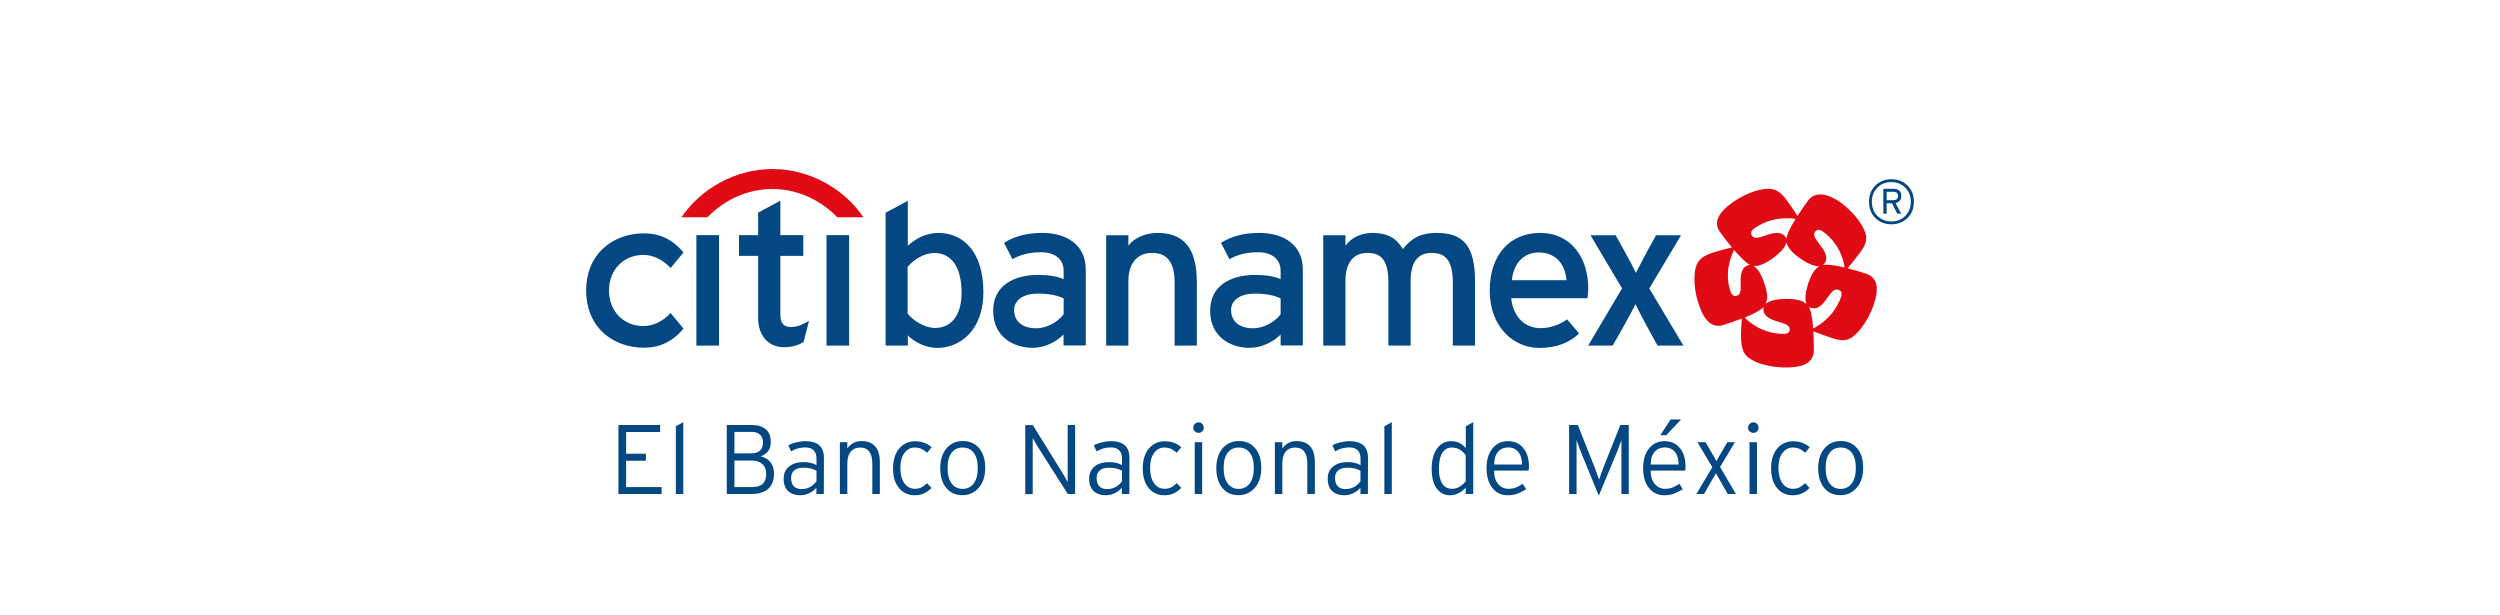 <?xml version="1.0" encoding="utf-8"?>
<!-- Generator: Adobe Illustrator 23.0.1, SVG Export Plug-In . SVG Version: 6.00 Build 0)  -->
<svg version="1.1" id="Capa_1" height="45px" xmlns="http://www.w3.org/2000/svg" xmlns:xlink="http://www.w3.org/1999/xlink" x="0px" y="0px"
	 viewBox="0 0 183 57.83" style="enable-background:new 0 0 183 57.83;" xml:space="preserve">
<style type="text/css">
	.st0{fill:#044883;}
	.st1{fill:#DF0A14;}
</style>
<g>
	<g>
		<path class="st0" d="M36.15,46.47h-4.06v-6.49h3.92v0.66h-3.2v2.04h1.86v0.66h-1.86v2.48h3.34V46.47z"/>
		<path class="st0" d="M38.19,46.47h-0.7V40.1l0.7-0.39V46.47z"/>
		<path class="st0" d="M46.72,44.55c0,0.63-0.18,1.11-0.54,1.43s-0.89,0.49-1.57,0.49h-2.33v-6.49h2.38c0.54,0,0.97,0.14,1.29,0.4
			c0.32,0.27,0.47,0.68,0.47,1.22c0,0.34-0.08,0.62-0.25,0.84s-0.4,0.38-0.69,0.49c0.36,0.09,0.64,0.25,0.84,0.47
			C46.58,43.68,46.72,44.07,46.72,44.55z M45.69,41.62c0-0.3-0.09-0.54-0.27-0.72s-0.45-0.27-0.8-0.27H43v2.02h1.57
			c0.38,0,0.67-0.09,0.85-0.28S45.69,41.93,45.69,41.62z M45.99,44.59c0-0.41-0.12-0.72-0.37-0.94c-0.25-0.22-0.58-0.33-1.01-0.33
			H43v2.5h1.65c0.47,0,0.81-0.11,1.03-0.32C45.89,45.28,45.99,44.98,45.99,44.59z"/>
		<path class="st0" d="M51.41,46.47h-0.7v-0.59c-0.19,0.21-0.4,0.38-0.62,0.49c-0.28,0.14-0.58,0.22-0.9,0.22
			c-0.44,0-0.79-0.11-1.07-0.33c-0.33-0.27-0.49-0.68-0.49-1.23c0-0.52,0.19-0.91,0.57-1.19c0.33-0.25,0.77-0.37,1.3-0.37
			c0.25,0,0.47,0.02,0.67,0.07s0.38,0.12,0.55,0.21v-0.58c0-0.72-0.35-1.08-1.06-1.08c-0.26,0-0.49,0.03-0.69,0.09
			s-0.41,0.15-0.64,0.28l-0.26-0.57c0.22-0.12,0.47-0.21,0.75-0.28s0.58-0.11,0.89-0.11c0.54,0,0.96,0.13,1.26,0.38
			s0.45,0.65,0.45,1.2L51.41,46.47L51.41,46.47z M50.72,45.27v-0.99c-0.17-0.09-0.35-0.16-0.54-0.21S49.75,44,49.47,44
			c-0.36,0-0.64,0.08-0.84,0.25c-0.2,0.16-0.3,0.4-0.3,0.71c0,0.35,0.09,0.62,0.26,0.79c0.17,0.17,0.42,0.26,0.73,0.26
			c0.3,0,0.56-0.07,0.8-0.2C50.36,45.68,50.55,45.5,50.72,45.27z"/>
		<path class="st0" d="M56.67,46.47h-0.7v-2.85c0-1.01-0.38-1.52-1.15-1.52c-0.36,0-0.64,0.12-0.85,0.35
			c-0.24,0.27-0.35,0.66-0.35,1.17v2.85h-0.7V41.6h0.7v0.59c0.14-0.21,0.33-0.38,0.56-0.51c0.23-0.13,0.49-0.19,0.79-0.19
			c0.54,0,0.96,0.16,1.26,0.49c0.3,0.32,0.45,0.83,0.45,1.52v2.97H56.67z"/>
		<path class="st0" d="M61.55,42.07l-0.42,0.52c-0.19-0.17-0.37-0.29-0.55-0.37c-0.18-0.08-0.39-0.12-0.62-0.12
			c-0.39,0-0.71,0.17-0.97,0.51c-0.25,0.34-0.38,0.8-0.38,1.4c0,0.6,0.12,1.08,0.37,1.44c0.25,0.36,0.58,0.53,1.01,0.53
			c0.22,0,0.42-0.04,0.6-0.13c0.17-0.09,0.35-0.22,0.53-0.4l0.42,0.45c-0.21,0.22-0.44,0.39-0.7,0.51
			c-0.25,0.12-0.54,0.18-0.87,0.18c-0.58,0-1.06-0.2-1.43-0.61c-0.41-0.45-0.62-1.09-0.62-1.91c0-0.84,0.22-1.5,0.65-1.96
			c0.38-0.4,0.86-0.6,1.44-0.6c0.32,0,0.6,0.05,0.85,0.15C61.11,41.74,61.34,41.88,61.55,42.07z"/>
		<path class="st0" d="M66.59,44c0,0.8-0.2,1.43-0.61,1.89s-0.91,0.69-1.53,0.69c-0.62,0-1.12-0.21-1.49-0.64
			c-0.4-0.46-0.6-1.09-0.6-1.9c0-0.8,0.21-1.43,0.62-1.9c0.39-0.43,0.89-0.65,1.51-0.65s1.12,0.21,1.49,0.63
			C66.39,42.57,66.59,43.2,66.59,44z M65.89,44.02c0-0.63-0.13-1.1-0.38-1.43s-0.6-0.49-1.04-0.49s-0.79,0.16-1.04,0.49
			s-0.38,0.8-0.38,1.44c0,0.63,0.13,1.11,0.38,1.45s0.6,0.51,1.03,0.51s0.78-0.17,1.04-0.5C65.77,45.14,65.89,44.65,65.89,44.02z"/>
		<path class="st0" d="M75.04,46.47h-0.68l-2.83-4.45l-0.47-0.81v0.45v4.82h-0.7v-6.49h0.71l2.81,4.53l0.47,0.81v-0.45v-4.9h0.7
			v6.49H75.04z"/>
		<path class="st0" d="M80.15,46.47h-0.7v-0.59c-0.19,0.21-0.4,0.38-0.62,0.49c-0.28,0.14-0.58,0.22-0.9,0.22
			c-0.44,0-0.79-0.11-1.07-0.33c-0.33-0.27-0.49-0.68-0.49-1.23c0-0.52,0.19-0.91,0.57-1.19c0.33-0.25,0.77-0.37,1.3-0.37
			c0.25,0,0.47,0.02,0.67,0.07s0.38,0.12,0.55,0.21v-0.58c0-0.72-0.35-1.08-1.06-1.08c-0.26,0-0.49,0.03-0.69,0.09
			s-0.41,0.15-0.64,0.28l-0.26-0.57c0.22-0.12,0.47-0.21,0.75-0.28s0.58-0.11,0.89-0.11c0.54,0,0.97,0.13,1.26,0.38
			c0.3,0.25,0.45,0.65,0.45,1.2L80.15,46.47L80.15,46.47z M79.46,45.27v-0.99c-0.17-0.09-0.34-0.16-0.54-0.21
			C78.73,44.02,78.49,44,78.21,44c-0.36,0-0.64,0.08-0.84,0.25c-0.2,0.16-0.3,0.4-0.3,0.71c0,0.35,0.09,0.62,0.26,0.79
			c0.17,0.17,0.42,0.26,0.73,0.26c0.3,0,0.56-0.07,0.8-0.2C79.1,45.68,79.3,45.5,79.46,45.27z"/>
		<path class="st0" d="M85.03,42.07l-0.42,0.52c-0.19-0.17-0.37-0.29-0.55-0.37c-0.18-0.08-0.39-0.12-0.62-0.12
			c-0.39,0-0.71,0.17-0.96,0.51s-0.38,0.8-0.38,1.4c0,0.6,0.12,1.08,0.37,1.44c0.25,0.36,0.58,0.53,1.01,0.53
			c0.22,0,0.42-0.04,0.6-0.13c0.17-0.09,0.35-0.22,0.53-0.4l0.42,0.45c-0.21,0.22-0.44,0.39-0.7,0.51
			c-0.25,0.12-0.54,0.18-0.87,0.18c-0.58,0-1.06-0.2-1.43-0.61c-0.41-0.45-0.62-1.09-0.62-1.91c0-0.84,0.22-1.5,0.65-1.96
			c0.38-0.4,0.86-0.6,1.44-0.6c0.32,0,0.6,0.05,0.85,0.15C84.59,41.74,84.82,41.88,85.03,42.07z"/>
		<path class="st0" d="M87.15,40.23c0,0.14-0.05,0.25-0.14,0.35c-0.1,0.1-0.21,0.14-0.34,0.14c-0.14,0-0.26-0.05-0.36-0.14
			s-0.15-0.21-0.15-0.35s0.05-0.25,0.15-0.35c0.1-0.1,0.22-0.15,0.36-0.15c0.13,0,0.24,0.05,0.34,0.14
			C87.1,39.97,87.15,40.09,87.15,40.23z M87,46.47h-0.7V41.6H87V46.47z"/>
		<path class="st0" d="M92.56,44c0,0.8-0.2,1.43-0.61,1.89s-0.91,0.69-1.53,0.69c-0.62,0-1.12-0.21-1.49-0.64
			c-0.4-0.46-0.6-1.09-0.6-1.9c0-0.8,0.21-1.43,0.62-1.9c0.39-0.43,0.89-0.65,1.51-0.65s1.12,0.21,1.49,0.63
			C92.36,42.57,92.56,43.2,92.56,44z M91.86,44.02c0-0.63-0.13-1.1-0.38-1.43s-0.6-0.49-1.04-0.49s-0.79,0.16-1.04,0.49
			s-0.38,0.8-0.38,1.44c0,0.63,0.13,1.11,0.38,1.45s0.6,0.51,1.03,0.51s0.78-0.17,1.04-0.5C91.73,45.14,91.86,44.65,91.86,44.02z"/>
		<path class="st0" d="M97.59,46.47h-0.7v-2.85c0-1.01-0.38-1.52-1.15-1.52c-0.36,0-0.64,0.12-0.85,0.35
			c-0.24,0.27-0.35,0.66-0.35,1.17v2.85h-0.7V41.6h0.7v0.59c0.14-0.21,0.33-0.38,0.56-0.51c0.23-0.13,0.49-0.19,0.79-0.19
			c0.54,0,0.96,0.16,1.26,0.49c0.3,0.32,0.45,0.83,0.45,1.52v2.97H97.59z"/>
		<path class="st0" d="M102.59,46.47h-0.7v-0.59c-0.19,0.21-0.4,0.38-0.62,0.49c-0.28,0.14-0.58,0.22-0.9,0.22
			c-0.44,0-0.79-0.11-1.07-0.33c-0.33-0.27-0.49-0.68-0.49-1.23c0-0.52,0.19-0.91,0.57-1.19c0.33-0.25,0.77-0.37,1.3-0.37
			c0.25,0,0.47,0.02,0.67,0.07s0.38,0.12,0.55,0.21v-0.58c0-0.72-0.35-1.08-1.06-1.08c-0.26,0-0.49,0.03-0.69,0.09
			s-0.41,0.15-0.64,0.28l-0.26-0.57c0.22-0.12,0.47-0.21,0.75-0.28s0.58-0.11,0.89-0.11c0.54,0,0.96,0.13,1.26,0.38
			s0.45,0.65,0.45,1.2L102.59,46.47L102.59,46.47z M101.89,45.27v-0.99c-0.17-0.09-0.35-0.16-0.54-0.21S100.92,44,100.64,44
			c-0.36,0-0.64,0.08-0.84,0.25c-0.2,0.16-0.3,0.4-0.3,0.71c0,0.35,0.09,0.62,0.26,0.79c0.17,0.17,0.42,0.26,0.73,0.26
			c0.3,0,0.56-0.07,0.8-0.2C101.53,45.68,101.73,45.5,101.89,45.27z"/>
		<path class="st0" d="M104.84,46.47h-0.7V40.1l0.7-0.39V46.47z"/>
		<path class="st0" d="M112.49,46.47h-0.7v-0.59c-0.19,0.21-0.4,0.37-0.61,0.49c-0.27,0.14-0.55,0.22-0.85,0.22
			c-0.51,0-0.92-0.2-1.23-0.59c-0.34-0.43-0.51-1.06-0.51-1.88c0-0.84,0.18-1.49,0.53-1.96c0.33-0.44,0.77-0.66,1.31-0.66
			c0.29,0,0.55,0.06,0.79,0.18c0.2,0.1,0.39,0.26,0.58,0.47V40.1l0.7-0.39v6.76H112.49z M111.79,45.27v-2.44
			c-0.14-0.22-0.33-0.39-0.55-0.53c-0.23-0.14-0.48-0.2-0.76-0.2c-0.39,0-0.69,0.17-0.9,0.51c-0.2,0.34-0.31,0.84-0.31,1.5
			c0,0.61,0.11,1.07,0.32,1.39s0.52,0.48,0.91,0.48c0.25,0,0.48-0.06,0.69-0.18C111.41,45.67,111.61,45.5,111.79,45.27z"/>
		<path class="st0" d="M117.74,43.89c0,0.14-0.01,0.27-0.03,0.38h-3.25c0,0.52,0.12,0.93,0.37,1.24s0.58,0.47,0.98,0.47
			c0.26,0,0.49-0.04,0.69-0.11c0.2-0.08,0.42-0.2,0.66-0.36l0.32,0.51c-0.31,0.19-0.59,0.33-0.85,0.43
			c-0.26,0.09-0.56,0.14-0.9,0.14c-0.53,0-0.97-0.19-1.32-0.56c-0.44-0.46-0.66-1.13-0.66-2.01c0-0.77,0.19-1.38,0.56-1.84
			s0.86-0.68,1.45-0.68c0.62,0,1.11,0.22,1.45,0.65C117.57,42.58,117.74,43.16,117.74,43.89z M117.09,43.7
			c0-0.49-0.11-0.88-0.34-1.17s-0.55-0.44-0.97-0.44c-0.38,0-0.69,0.13-0.93,0.39c-0.25,0.28-0.38,0.69-0.38,1.22
			C114.47,43.7,117.09,43.7,117.09,43.7z"/>
		<path class="st0" d="M127.14,46.47h-0.7v-4.4v-0.7c-0.02,0.1-0.08,0.27-0.17,0.5c-0.06,0.17-0.14,0.37-0.22,0.58l-1.74,4.18
			l-1.71-4.18c-0.06-0.14-0.13-0.32-0.21-0.57c-0.09-0.24-0.14-0.41-0.17-0.51v0.7v4.4h-0.7v-6.49h0.82l1.54,3.89
			c0.07,0.17,0.15,0.4,0.26,0.69c0.11,0.29,0.17,0.49,0.2,0.57c0.04-0.15,0.11-0.35,0.2-0.59c0.01-0.03,0.1-0.25,0.25-0.67
			l1.55-3.89h0.79v6.49H127.14z"/>
		<path class="st0" d="M132.47,43.89c0,0.14-0.01,0.27-0.03,0.38h-3.25c0,0.52,0.12,0.93,0.37,1.24s0.58,0.47,0.98,0.47
			c0.26,0,0.49-0.04,0.69-0.11c0.2-0.08,0.42-0.2,0.66-0.36l0.32,0.51c-0.31,0.19-0.59,0.33-0.85,0.43
			c-0.26,0.09-0.56,0.14-0.9,0.14c-0.53,0-0.97-0.19-1.32-0.56c-0.44-0.46-0.66-1.13-0.66-2.01c0-0.77,0.19-1.38,0.56-1.84
			s0.86-0.68,1.45-0.68c0.62,0,1.11,0.22,1.45,0.65C132.3,42.58,132.47,43.16,132.47,43.89z M131.82,43.7
			c0-0.49-0.11-0.88-0.34-1.17s-0.55-0.44-0.97-0.44c-0.38,0-0.69,0.13-0.93,0.39c-0.25,0.28-0.38,0.69-0.38,1.22
			C129.2,43.7,131.82,43.7,131.82,43.7z M132.05,39.46l-1.4,1.48h-0.55l0.96-1.48H132.05z"/>
		<path class="st0" d="M137.21,46.47h-0.77l-0.96-1.69l-0.15-0.27l-0.15,0.27l-0.97,1.69h-0.72l1.5-2.52l-1.4-2.35h0.77l0.87,1.51
			l0.15,0.27l0.14-0.27l0.88-1.51h0.72l-1.4,2.33L137.21,46.47z"/>
		<path class="st0" d="M139.34,40.23c0,0.14-0.05,0.25-0.14,0.35c-0.1,0.1-0.21,0.14-0.34,0.14c-0.14,0-0.26-0.05-0.36-0.14
			s-0.15-0.21-0.15-0.35s0.05-0.25,0.15-0.35c0.1-0.1,0.22-0.15,0.36-0.15c0.13,0,0.24,0.05,0.34,0.14
			C139.29,39.97,139.34,40.09,139.34,40.23z M139.19,46.47h-0.7V41.6h0.7V46.47z"/>
		<path class="st0" d="M144.15,42.07l-0.42,0.52c-0.19-0.17-0.37-0.29-0.55-0.37c-0.18-0.08-0.39-0.12-0.62-0.12
			c-0.39,0-0.71,0.17-0.97,0.51c-0.25,0.34-0.38,0.8-0.38,1.4c0,0.6,0.12,1.08,0.37,1.44c0.25,0.36,0.58,0.53,1.01,0.53
			c0.22,0,0.42-0.04,0.6-0.13c0.17-0.09,0.35-0.22,0.53-0.4l0.42,0.45c-0.21,0.22-0.44,0.39-0.7,0.51
			c-0.25,0.12-0.54,0.18-0.87,0.18c-0.58,0-1.06-0.2-1.43-0.61c-0.41-0.45-0.62-1.09-0.62-1.91c0-0.84,0.22-1.5,0.65-1.96
			c0.38-0.4,0.86-0.6,1.44-0.6c0.32,0,0.6,0.05,0.85,0.15C143.7,41.74,143.94,41.88,144.15,42.07z"/>
		<path class="st0" d="M149.18,44c0,0.8-0.2,1.43-0.61,1.89s-0.91,0.69-1.53,0.69c-0.62,0-1.12-0.21-1.49-0.64
			c-0.4-0.46-0.6-1.09-0.6-1.9c0-0.8,0.21-1.43,0.62-1.9c0.39-0.43,0.89-0.65,1.51-0.65s1.12,0.21,1.49,0.63
			C148.98,42.57,149.18,43.2,149.18,44z M148.49,44.02c0-0.63-0.13-1.1-0.38-1.43s-0.6-0.49-1.04-0.49s-0.79,0.16-1.04,0.49
			s-0.38,0.8-0.38,1.44c0,0.63,0.13,1.11,0.38,1.45s0.6,0.51,1.03,0.51s0.78-0.17,1.04-0.5C148.36,45.14,148.49,44.65,148.49,44.02z
			"/>
	</g>
	<path class="st1" d="M149.44,25.74c-0.57-0.19-1.17-0.36-1.73-0.5c0.3-0.35,0.8-0.97,1.18-1.48c0.39-0.53,0.58-0.94,0.58-1.36
		c0-0.35-0.14-0.72-0.4-1.17c-0.46-0.82-1.27-1.62-1.95-2.14c-0.5-0.36-1.26-0.8-1.98-0.8c-0.41,0-0.81,0.16-1.13,0.56
		c-0.36,0.48-0.71,0.99-1.01,1.47c-0.25-0.39-0.68-1.05-1.06-1.56c-0.56-0.71-1-1-1.67-1c-1.24,0-2.61,0.76-3.35,1.26
		c-0.59,0.43-1.49,1.14-1.49,2.01c0,0.26,0.09,0.54,0.31,0.83c0.35,0.49,0.73,0.98,1.09,1.41c-0.44,0.12-1.22,0.31-1.83,0.51
		c-1.2,0.39-1.69,0.92-1.69,2.48c0,0.67,0.1,1.46,0.39,2.31c0.29,0.9,0.92,2.47,2.37,1.99c0.57-0.18,1.16-0.39,1.7-0.6
		c-0.03,0.46-0.08,0.9-0.08,1.53c0,1.57,0.32,2.03,1.3,2.51c0.87,0.4,1.99,0.57,2.9,0.57c0.96,0,2.65-0.11,2.65-1.62
		c0-0.94-0.01-1.22-0.05-1.79c0.42,0.17,1.17,0.45,1.78,0.65c0.4,0.13,0.72,0.19,1.02,0.19c0.51,0,0.92-0.25,1.43-0.8
		c0.9-0.96,1.74-2.79,1.74-3.99C150.48,26.6,150.24,26,149.44,25.74 M138.93,21.49c1.1-0.79,2.24-0.96,3.09-0.96
		c0.33,0,0.61,0.02,0.81,0.06c-0.57,0.9-0.85,1.57-0.87,1.88c-0.02-0.07-0.19-0.56-0.88-0.56c-0.73,0-1.44,0.46-1.97,0.46
		c-0.37,0-0.47-0.3-0.47-0.44C138.64,21.8,138.71,21.64,138.93,21.49 M137.66,26.92c0.01,0.5-0.05,0.8-0.36,0.9
		c-0.22,0.07-0.48,0-0.6-0.4c-0.58-1.73,0.01-3.25,0.33-3.91c0.66,0.75,1.18,1.26,1.5,1.41c-0.06-0.01-0.12,0-0.19,0.04
		C137.57,25.2,137.64,26.28,137.66,26.92 M141.7,31.41c-1.89,0-3.17-1.03-3.66-1.53c0.45-0.2,0.88-0.39,1.18-0.57
		c0.21-0.12,0.43-0.25,0.61-0.43c-0.02,0.06-0.04,0.14-0.04,0.23c0,0.79,1.05,1.05,1.68,1.24c0.49,0.15,0.8,0.31,0.8,0.63
		C142.28,31.2,142.13,31.41,141.7,31.41 M143.86,28.61c-0.3-0.29-0.84-0.49-1.86-0.49c-0.92,0-1.63,0.14-1.99,0.46
		c0.08-0.17,0.14-0.38,0.14-0.66c0-0.32-0.07-0.69-0.24-1.19c-0.28-0.87-0.64-1.5-1.06-1.72c0.41,0.06,0.96-0.1,1.79-0.69
		c0.74-0.53,1.24-1.07,1.33-1.53c0.08,0.41,0.4,0.88,1.22,1.47c0.75,0.53,1.41,0.83,1.88,0.78c-0.37,0.2-0.73,0.65-1.05,1.6
		c-0.17,0.54-0.27,0.99-0.27,1.37C143.75,28.24,143.79,28.44,143.86,28.61 M146.41,29.26c-0.66,0.89-1.47,1.4-1.93,1.64
		c-0.04-0.52-0.1-0.99-0.17-1.33c-0.06-0.23-0.11-0.48-0.24-0.7c0.05,0.04,0.13,0.07,0.22,0.1c0.75,0.25,1.33-0.67,1.7-1.2
		c0.25-0.35,0.47-0.53,0.72-0.53c0.17,0,0.44,0.11,0.44,0.39C147.16,27.91,146.89,28.56,146.41,29.26 M145.71,24.9
		c-0.11,0-0.21,0.01-0.32,0.03c0.12-0.09,0.32-0.3,0.32-0.65c0-0.53-0.48-1.1-0.78-1.5c-0.22-0.29-0.36-0.52-0.36-0.73
		c0-0.22,0.2-0.43,0.42-0.43c0.12,0,0.24,0.05,0.39,0.15c1.53,1.09,1.95,2.66,2.06,3.4C146.78,25,146.1,24.9,145.71,24.9
		 M55.13,20.44h-2.45c-1.67-1.72-3.87-2.66-6.11-2.66c-2.28,0.01-4.44,0.94-6.11,2.66h-2.44c1.83-2.72,5.11-4.54,8.56-4.54
		C50.07,15.9,53.35,17.77,55.13,20.44"/>
	<path class="st0" d="M62.17,21.91c-1.09,0-2.11,0.51-2.86,1.21v-4.23l-2.09,1.12v12.5h2.09v-0.97c0.57,0.63,1.72,1.19,2.77,1.19
		c2.16,0,4.34-1.68,4.34-5.24C66.41,23.53,64.41,21.91,62.17,21.91 M61.88,30.85c-1.03,0-2.13-0.75-2.59-1.36v-4.37
		c0.53-0.67,1.54-1.32,2.51-1.32c1.5,0,2.57,1.15,2.57,3.76C64.36,29.74,63.34,30.85,61.88,30.85 M86.5,26.56v5.95h-2.09v-5.87
		c0-2.1-0.79-2.85-2.14-2.85c-1.36,0-2.21,0.97-2.21,2.65v6.07h-2.09V22.13h2.09v0.99c0.51-0.75,1.66-1.21,2.72-1.21
		C85.2,21.91,86.5,23.25,86.5,26.56 M71.96,21.91c-1.46,0-2.61,0.32-3.6,0.93l0.79,1.54c0.81-0.45,1.64-0.65,2.71-0.65
		c1.27,0,2.11,0.63,2.11,1.76v0.77c-0.57-0.26-1.42-0.4-2.39-0.4c-2.35,0-4.24,1.05-4.24,3.36c0,2.55,2.02,3.5,3.7,3.5
		c1.13,0,2.21-0.53,2.92-1.25v1.03h2.09v-7.12C76.06,23.04,74.27,21.91,71.96,21.91 M73.97,29.56c-0.47,0.65-1.5,1.32-2.59,1.32
		c-1.34,0-2.07-0.69-2.07-1.72c0-0.95,0.91-1.54,2.21-1.54c1.11,0,1.9,0.18,2.45,0.45V29.56z M92.37,21.91
		c-1.46,0-2.61,0.32-3.6,0.93l0.79,1.54c0.81-0.45,1.64-0.65,2.71-0.65c1.27,0,2.11,0.63,2.11,1.76v0.77
		c-0.57-0.26-1.42-0.4-2.39-0.4c-2.35,0-4.24,1.05-4.24,3.36c0,2.55,2.02,3.5,3.7,3.5c1.13,0,2.21-0.53,2.93-1.25v1.03h2.09v-7.12
		C96.48,23.04,94.68,21.91,92.37,21.91 M94.38,29.56c-0.47,0.65-1.5,1.32-2.59,1.32c-1.34,0-2.07-0.69-2.07-1.72
		c0-0.95,0.91-1.54,2.21-1.54c1.11,0,1.9,0.18,2.45,0.45V29.56z M112.67,26.48v6.03h-2.09v-5.87c0-2.1-0.65-2.85-2-2.85
		c-1.36,0-1.97,0.97-1.97,2.65v6.07h-2.09v-5.87c0-2.1-0.62-2.85-1.97-2.85c-1.36,0-2.07,0.97-2.07,2.65v6.07h-2.09V22.13h2.09v0.99
		c0.51-0.75,1.48-1.21,2.55-1.21c1.4,0,2.29,0.53,2.85,1.52c0.75-0.93,1.56-1.52,3.18-1.52C111.46,21.91,112.67,23,112.67,26.48
		 M123.32,27.11c0-2.81-1.58-5.2-4.53-5.2c-2.69,0-4.74,1.9-4.74,5.42c0,3.44,2.25,5.4,4.68,5.4c1.58,0,2.82-0.49,3.73-1.36
		l-1.13-1.33c-0.69,0.51-1.62,0.83-2.49,0.83c-1.27,0-2.55-0.82-2.77-2.82h7.17C123.28,27.82,123.32,27.49,123.32,27.11
		 M116.13,26.36c0.18-1.66,1.16-2.61,2.53-2.61c1.68,0,2.51,1.19,2.61,2.61H116.13z M132.27,32.51h-2.43l-0.99-1.8
		c-0.42-0.75-0.89-1.7-1.09-2.1c-0.18,0.4-0.73,1.4-1.13,2.12l-1.01,1.78h-2.31l3.19-5.38l-2.97-5h2.37l0.81,1.46
		c0.42,0.75,0.91,1.68,1.09,2.08c0.22-0.4,0.71-1.38,1.11-2.12l0.79-1.42h2.35l-2.99,5L132.27,32.51z M31.2,27.33
		c0,1.94,1.36,3.34,3.23,3.34c0.9,0,1.77-0.4,2.52-1.17L37,29.45l1.21,1.46l-0.03,0.04c-1.01,1.19-2.21,1.76-3.69,1.76
		s-2.84-0.5-3.82-1.4c-1.06-0.98-1.62-2.35-1.62-3.98s0.56-3,1.62-3.98c0.98-0.9,2.34-1.4,3.82-1.4s2.68,0.57,3.69,1.76l0.03,0.04
		L37,25.21l-0.05-0.05c-0.75-0.77-1.62-1.18-2.52-1.18C32.56,23.98,31.2,25.39,31.2,27.33 M39.42,22.12h2.13v10.39h-2.13V22.12z
		 M49.9,30.25l0.12-0.08l-0.51,2l-0.02,0.01c-0.35,0.21-0.93,0.5-1.89,0.48c-1.42-0.02-2.37-1.12-2.37-2.72v-5.87h-1.8v-1.95h1.8V20
		l2.09-1.12v3.24h2.16v1.95h-2.16v5.52c0,0.81,0.3,1.17,1,1.17C48.8,30.77,49.33,30.59,49.9,30.25 M51.66,22.12h2.13v10.39h-2.13
		V22.12z"/>
	<g>
		<path class="st0" d="M153.95,18.98c0,0.63-0.2,1.14-0.6,1.53c-0.4,0.39-0.91,0.59-1.51,0.59c-0.61,0-1.11-0.2-1.51-0.59
			c-0.4-0.4-0.6-0.9-0.6-1.53c0-0.63,0.2-1.14,0.6-1.53c0.4-0.39,0.9-0.59,1.51-0.59s1.11,0.2,1.51,0.59S153.95,18.35,153.95,18.98z
			 M153.66,18.98c0-0.54-0.17-0.99-0.52-1.33c-0.35-0.34-0.78-0.52-1.31-0.52c-0.52,0-0.96,0.17-1.31,0.52
			c-0.35,0.34-0.52,0.79-0.52,1.33c0,0.54,0.17,0.99,0.52,1.33c0.35,0.34,0.78,0.52,1.31,0.52c0.52,0,0.96-0.17,1.31-0.52
			C153.49,19.96,153.66,19.52,153.66,18.98z M152.77,18.44c0,0.17-0.05,0.32-0.14,0.43c-0.1,0.12-0.23,0.19-0.4,0.23l0.52,1h-0.36
			l-0.5-0.98h-0.5v0.98h-0.31v-2.34h0.95c0.23,0,0.41,0.06,0.54,0.17S152.77,18.21,152.77,18.44z M152.46,18.44
			c0-0.13-0.04-0.23-0.11-0.3c-0.08-0.07-0.19-0.1-0.34-0.1h-0.62v0.79h0.59C152.3,18.83,152.46,18.7,152.46,18.44z"/>
	</g>
</g>
</svg>
